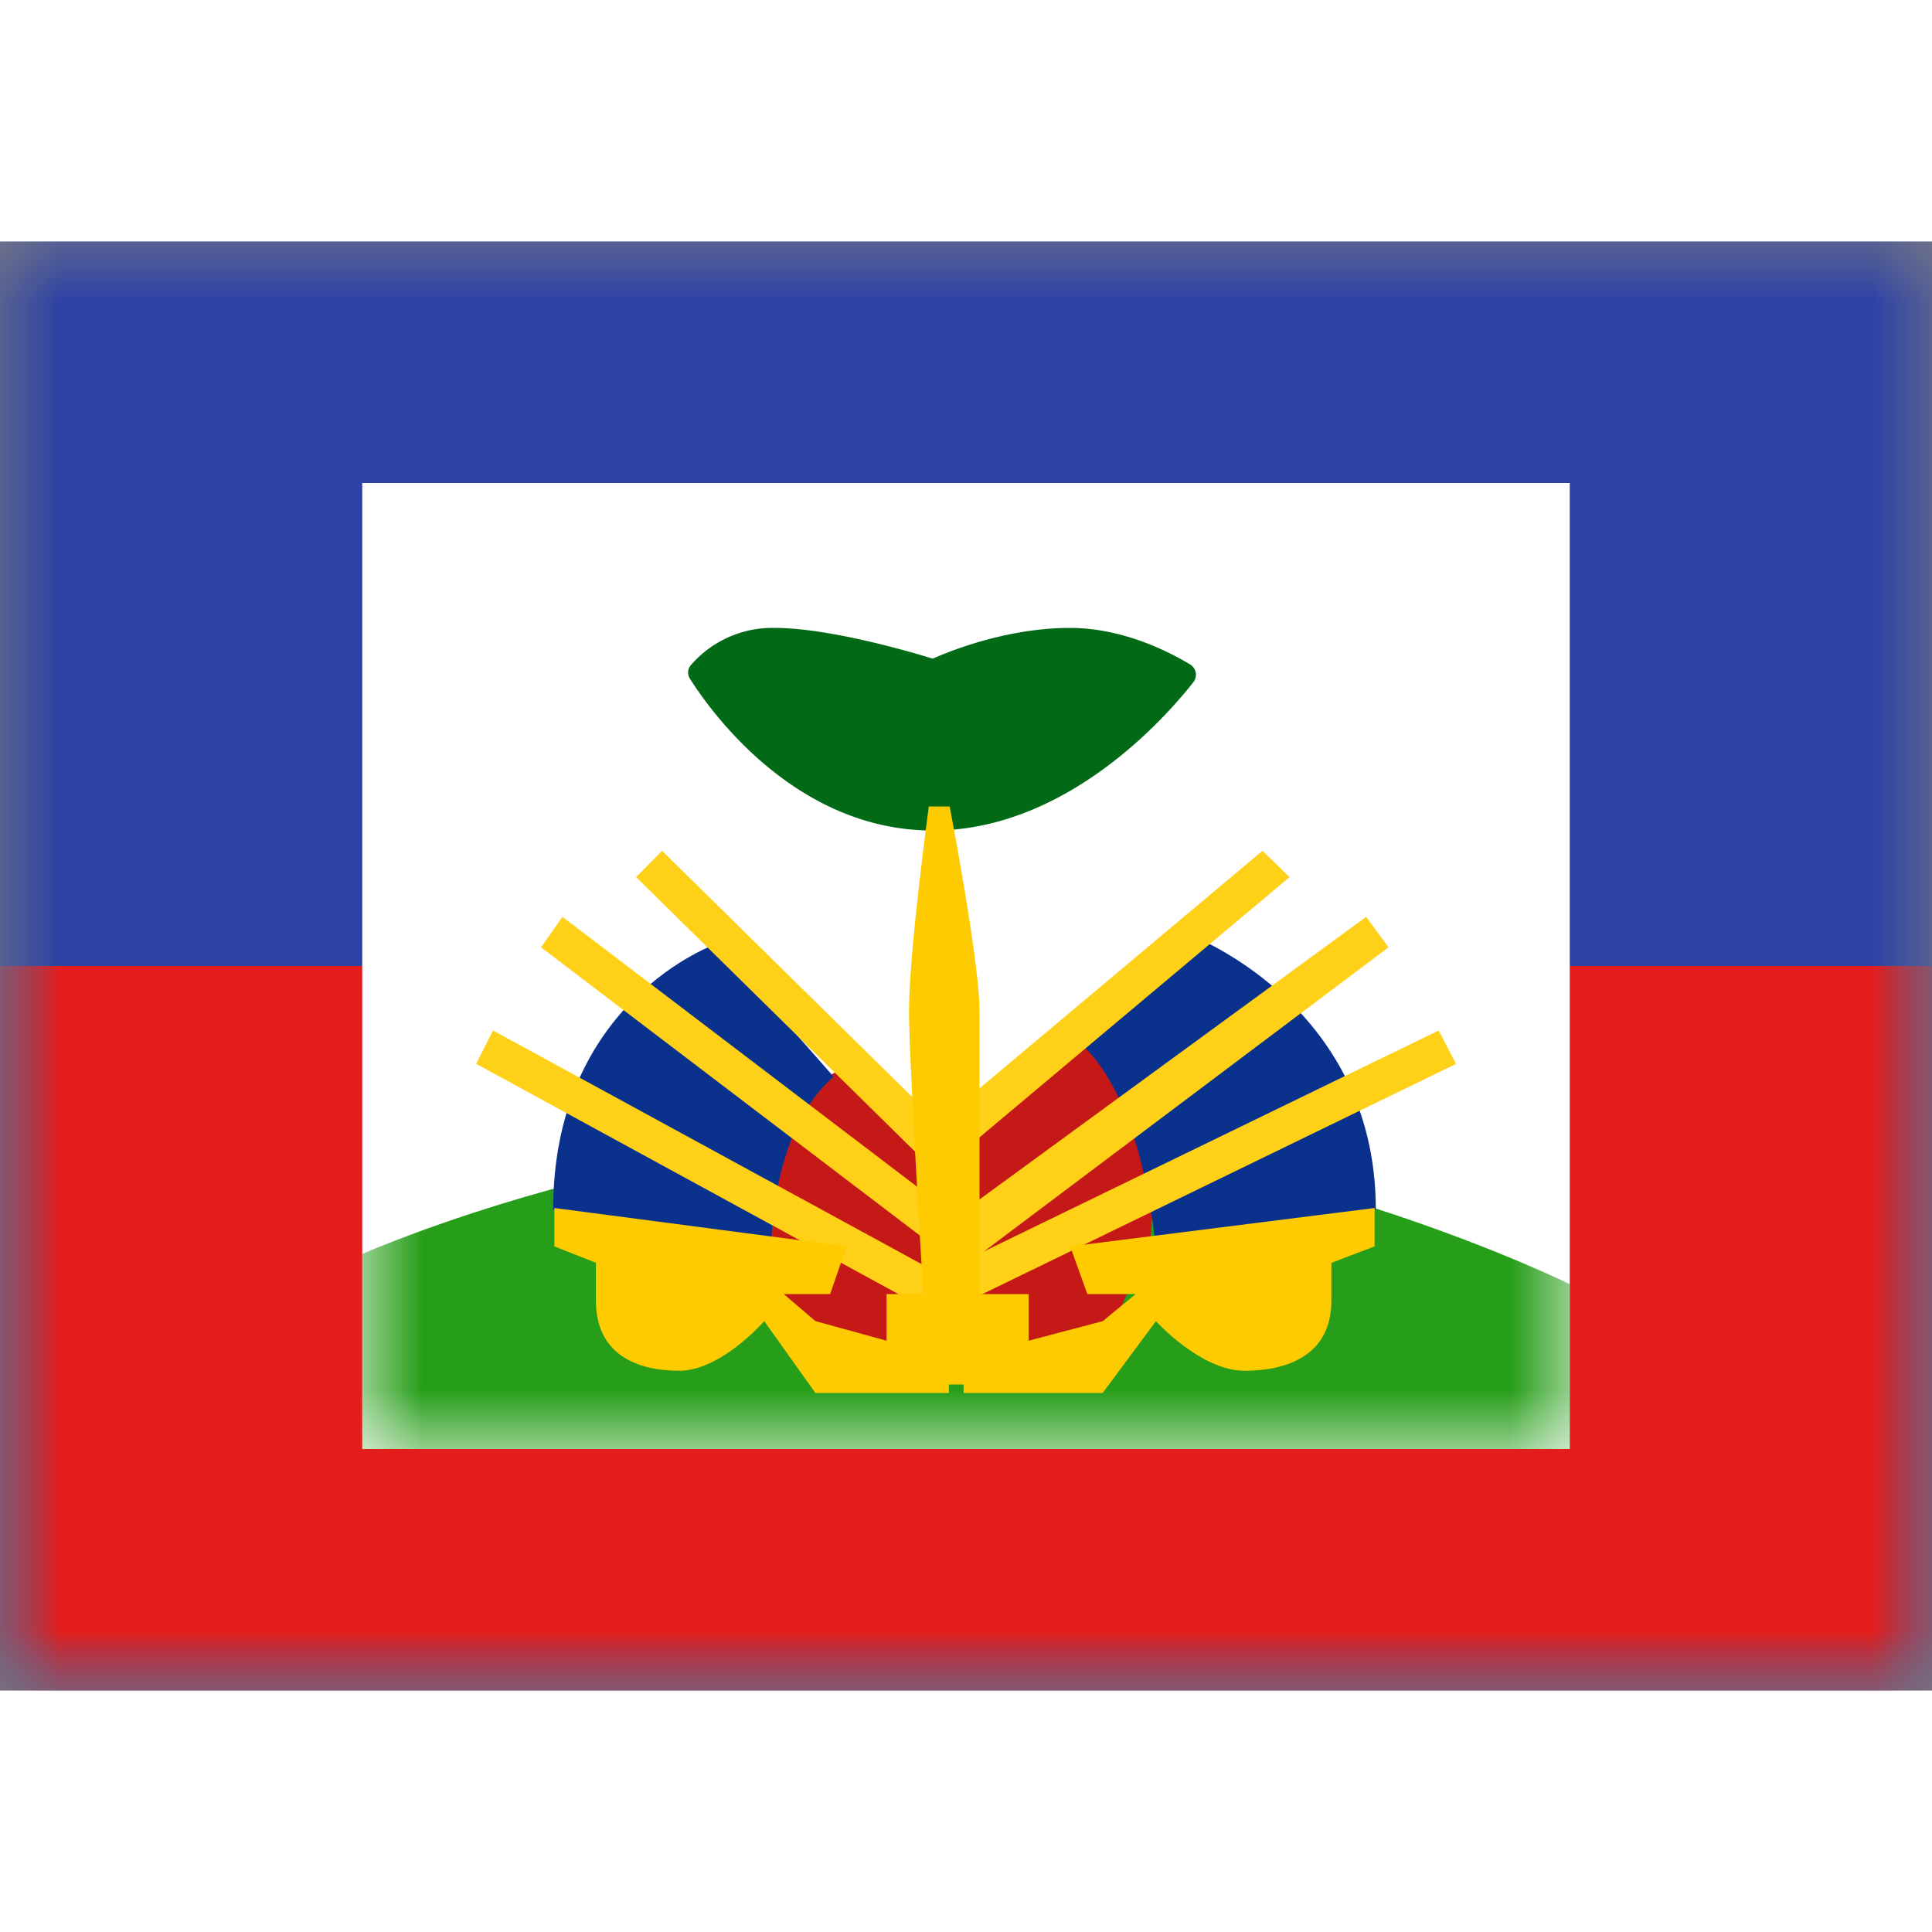<svg fill="none" xmlns="http://www.w3.org/2000/svg" viewBox="0 0 16 12" height="1em" width="1em">
  <rect x="0" y="0" width="16" height="12" fill="#808080" stroke="none"/>
  <mask id="a" maskUnits="userSpaceOnUse" x="0" y="0" width="16" height="12">
    <path fill="#fff" d="M0 0h16v12H0z"/>
  </mask>
  <g mask="url(#a)">
    <path fill-rule="evenodd" clip-rule="evenodd" d="M0 0v12h16V0H0z" fill="#2E42A5"/>
    <mask id="b" maskUnits="userSpaceOnUse" x="0" y="0" width="16" height="12">
      <path fill-rule="evenodd" clip-rule="evenodd" d="M0 0v12h16V0H0z" fill="#fff"/>
    </mask>
    <g mask="url(#b)">
      <path fill-rule="evenodd" clip-rule="evenodd" d="M0 6v6h16V6H0z" fill="#E31D1C"/>
      <path fill="#fff" d="M3 2h10v8H3z"/>
      <mask id="c" maskUnits="userSpaceOnUse" x="3" y="2" width="10" height="8">
        <path fill="#fff" d="M3 2h10v8H3z"/>
      </mask>
      <g mask="url(#c)">
        <path fill-rule="evenodd" clip-rule="evenodd" d="M3 8.385s2.4-1.064 5-.999c2.6.065 5 1.249 5 1.249V10H3V8.385z" fill="#279E19"/>
        <path fill-rule="evenodd" clip-rule="evenodd" d="M5.72 3.51a.094.094 0 00-.006.111c.16.254.866 1.257 2.01 1.257 1.103 0 1.924-.93 2.157-1.226a.1.1 0 00-.026-.15C9.685 3.4 9.302 3.2 8.86 3.2c-.597 0-1.135.255-1.135.255S6.924 3.2 6.414 3.2a.893.893 0 00-.694.31z" fill="#026A16"/>
        <path fill-rule="evenodd" clip-rule="evenodd" d="M7.895 7.407l-.896-.567c-.524.243-.786.722-.786 1.44l.694 1.139h2.117l.5-1.14s.196-1.473-.5-1.71l-1.13.838z" fill="#C51918"/>
        <path fill-rule="evenodd" clip-rule="evenodd" d="M5.934 5.816s-1.353.47-1.353 2.202l1.805.357s-.022-.993.518-1.458l-.97-1.101z" fill="#0A328C"/>
        <path d="M5.268 5.264l.215-.218L8 7.523l-.215.218-2.517-2.477zm-.787.581l.177-.252 3.237 2.463-.177.252L4.48 5.845zm-.538.966l.14-.277 3.676 2.004-.139.277L3.943 6.81z" fill="#FFD018"/>
        <path fill-rule="evenodd" clip-rule="evenodd" d="M4.59 8.004l2.421.318-.136.395h-.384l.262.224.589.162v-.386h.516v.819H6.753l-.424-.595s-.357.411-.704.411c-.348 0-.69-.133-.69-.582v-.312l-.344-.136v-.318z" fill="#FECA00"/>
        <path fill-rule="evenodd" clip-rule="evenodd" d="M9.808 5.723s1.586.563 1.586 2.295l-1.82.356s-.083-1.28-.644-1.746l.878-.905z" fill="#0A328C"/>
        <path d="M10.68 5.264l-.225-.218-2.712 2.277.225.217 2.711-2.276zm.819.581l-.185-.252-3.37 2.463v.462l3.555-2.673z" fill="#FFD018"/>
        <path d="M12.058 6.811l-.143-.277-4.058 1.971.143.278 4.058-1.972z" fill="#FFD018"/>
        <path fill-rule="evenodd" clip-rule="evenodd" d="M11.385 8.004l-2.522.318.142.395h.4l-.272.224-.614.162v-.386H7.98v.819h1.152l.441-.595s.371.411.733.411.72-.133.72-.582v-.312l.358-.136v-.318z" fill="#FECA00"/>
        <path fill-rule="evenodd" clip-rule="evenodd" d="M7.692 4.679s-.164 1.203-.164 1.693.164 3.094.164 3.094h.42V6.372c0-.409-.247-1.693-.247-1.693h-.173z" fill="#FECA00"/>
      </g>
    </g>
  </g>
</svg>
